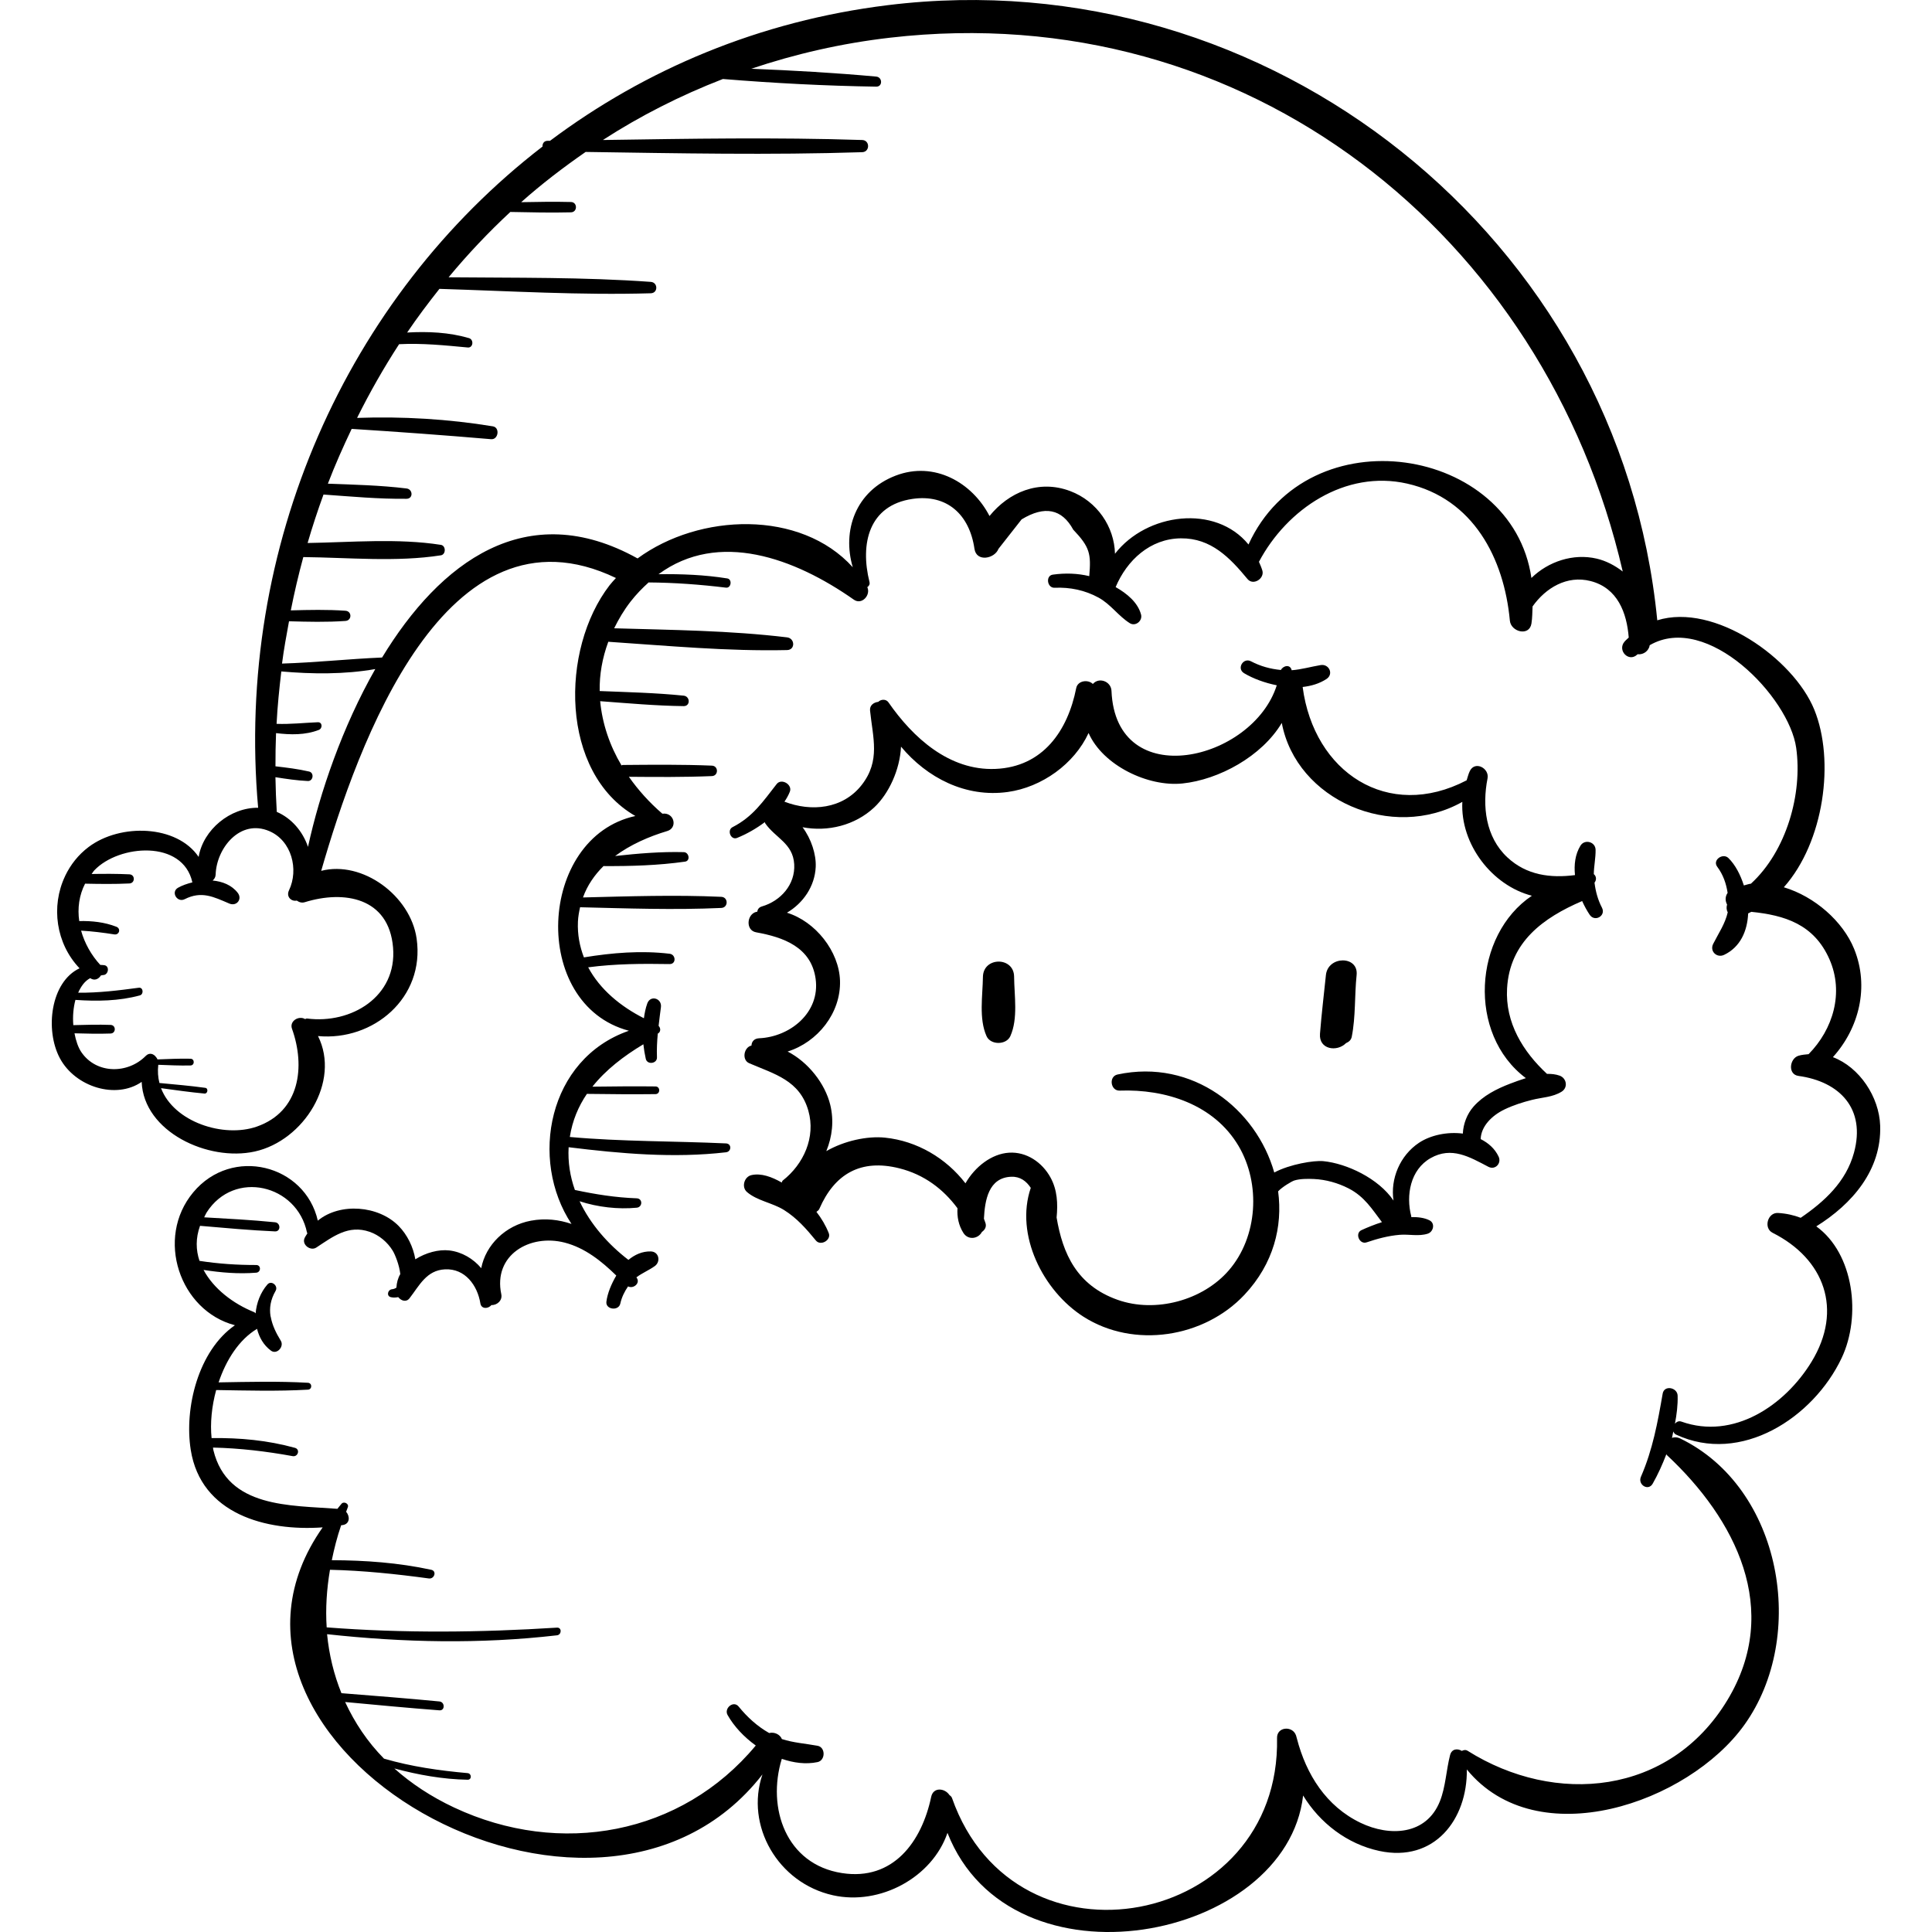 <?xml version="1.0" encoding="iso-8859-1"?>
<!-- Generator: Adobe Illustrator 18.0.0, SVG Export Plug-In . SVG Version: 6.00 Build 0)  -->
<!DOCTYPE svg PUBLIC "-//W3C//DTD SVG 1.1//EN" "http://www.w3.org/Graphics/SVG/1.1/DTD/svg11.dtd">
<svg version="1.1" id="Capa_1" xmlns="http://www.w3.org/2000/svg" xmlns:xlink="http://www.w3.org/1999/xlink" x="0px" y="0px"
	 viewBox="0 0 276.804 276.804" style="enable-background:new 0 0 276.804 276.804;" xml:space="preserve">
<g>
	<path d="M229.517,130.046c-0.592-1.137-0.909-2.334-1.066-3.584c0.326-0.41,0.26-0.936-0.102-1.225
		c0.016-1.169,0.275-2.309,0.257-3.478c-0.018-1.162-1.569-1.579-2.173-0.589c-0.758,1.243-0.932,2.719-0.779,4.208
		c-3.484,0.452-6.938,0.034-9.695-2.545c-3.117-2.915-3.617-7.327-2.834-11.312c0.283-1.446-1.783-2.556-2.53-1.067
		c-0.221,0.441-0.308,0.897-0.465,1.346c-11.273,5.876-21.89-1.144-23.494-13.373c1.225-0.138,2.399-0.479,3.414-1.145
		c1.071-0.704,0.365-2.195-0.84-1.993c-1.416,0.238-2.726,0.631-4.148,0.739c-0.189-0.887-1.202-0.679-1.543-0.037
		c-1.499-0.144-2.925-0.529-4.281-1.242c-1.121-0.589-2.091,1.049-0.995,1.703c1.328,0.793,2.981,1.388,4.685,1.733
		c-3.428,10.842-23.074,15.514-23.68,0.799c-0.056-1.365-1.795-2.009-2.668-0.989c-0.695-0.682-2.172-0.49-2.386,0.595
		c-1.202,6.075-4.747,11.304-11.6,11.577c-6.596,0.262-11.798-4.484-15.301-9.54c-0.353-0.509-1.096-0.445-1.455-0.07
		c-0.654,0.075-1.259,0.494-1.181,1.253c0.401,3.908,1.514,7.175-1.19,10.645c-2.708,3.476-7.248,3.881-11.075,2.404
		c0.307-0.45,0.574-0.923,0.774-1.43c0.402-1.023-1.2-1.971-1.886-1.098c-1.961,2.498-3.382,4.673-6.326,6.18
		c-0.835,0.428-0.245,1.905,0.65,1.542c1.354-0.548,2.733-1.325,3.98-2.263c0.023,0.056,0.021,0.122,0.055,0.172
		c1.467,2.119,3.976,2.847,4.152,5.865c0.17,2.91-1.948,5.265-4.632,6.044c-0.45,0.131-0.614,0.435-0.667,0.761
		c-0.052,0.013-0.104,0.005-0.156,0.019c-1.361,0.376-1.528,2.651,0,2.925c3.892,0.699,7.901,2.113,8.525,6.676
		c0.659,4.816-3.646,8.312-8.11,8.506c-0.729,0.032-1.068,0.525-1.083,1.044c-1.093,0.228-1.423,2.058-0.329,2.529
		c3.635,1.563,7.239,2.444,8.479,6.807c1.078,3.795-0.676,7.654-3.662,9.997c-0.105,0.083-0.098,0.194-0.152,0.292
		c-1.398-0.798-2.948-1.389-4.356-1.061c-1.017,0.236-1.444,1.702-0.635,2.409c1.45,1.267,3.652,1.546,5.32,2.589
		c1.838,1.15,3.206,2.712,4.566,4.372c0.678,0.829,2.241-0.063,1.838-1.07c-0.442-1.107-1.045-2.116-1.762-3.04
		c0.151-0.125,0.324-0.215,0.415-0.424c2.176-5.012,5.932-7.208,11.479-5.81c3.532,0.89,6.271,2.959,8.315,5.719
		c-0.08,1.228,0.158,2.447,0.842,3.529c0.688,1.089,2.141,0.855,2.658-0.136c0.382-0.264,0.667-0.681,0.529-1.21
		c-0.062-0.237-0.168-0.455-0.241-0.687c0.131-2.605,0.643-5.898,3.927-6.01c1.273-0.043,2.147,0.627,2.785,1.59
		c-2.292,6.721,1.757,14.769,7.557,18.467c7.215,4.6,17.277,3.012,23.06-3.151c4.172-4.445,5.495-9.782,4.821-14.818
		c0.564-0.611,1.941-1.435,2.321-1.553c0.82-0.255,1.925-0.252,2.805-0.212c1.716,0.079,3.441,0.563,4.969,1.346
		c2.305,1.182,3.386,3.014,4.779,4.833c-1.087,0.353-2.111,0.767-2.935,1.148c-0.981,0.453-0.287,2.098,0.738,1.75
		c1.536-0.521,3.096-0.941,4.718-1.079c1.361-0.116,2.749,0.258,4.051-0.168c0.8-0.261,1.091-1.476,0.249-1.906
		c-0.762-0.389-1.679-0.48-2.634-0.47c-0.005-0.043,0.025-0.072,0.013-0.117c-0.784-3.005-0.133-6.671,2.765-8.324
		c3.007-1.715,5.593-0.172,8.281,1.236c0.987,0.517,1.924-0.505,1.466-1.466c-0.549-1.151-1.476-1.951-2.567-2.501
		c0.059-1.811,1.567-3.361,3.422-4.253c1.25-0.601,2.611-1.034,3.954-1.37c1.449-0.362,2.938-0.371,4.221-1.169
		c0.957-0.596,0.718-1.951-0.301-2.305c-0.562-0.195-1.167-0.261-1.792-0.244c-3.44-3.189-5.996-7.321-5.722-12.236
		c0.371-6.672,5.194-10.136,10.757-12.528c0.323,0.713,0.688,1.386,1.084,1.971C228.494,132.148,230.124,131.213,229.517,130.046z
		 M218.616,154.467c-0.804,0.256-1.586,0.537-2.271,0.8c-1.922,0.74-3.843,1.709-5.225,3.276c-0.931,1.055-1.473,2.486-1.534,3.869
		c-2.223-0.285-4.632,0.217-6.296,1.329c-2.714,1.813-4.109,5.157-3.638,8.266c-2.154-3.191-6.728-5.317-10.05-5.644
		c-1.341-0.132-4.804,0.435-7.034,1.625c-2.577-9.078-11.681-16.348-22.458-14.041c-1.294,0.277-1.009,2.357,0.313,2.309
		c6.559-0.238,13.509,1.969,17.033,7.937c3.198,5.416,2.752,13.006-1.393,17.805c-3.742,4.333-10.521,6.15-15.931,4.235
		c-5.871-2.077-7.878-6.639-8.749-11.798c0.192-1.969,0.112-3.942-0.881-5.745c-1.189-2.159-3.426-3.7-5.94-3.54
		c-2.502,0.158-4.879,2.02-6.238,4.387c-2.764-3.592-6.927-6.073-11.538-6.544c-2.521-0.257-5.802,0.443-8.398,1.932
		c0.849-2.066,1.123-4.36,0.561-6.651c-0.741-3.02-3.139-6.091-6.105-7.618c4.286-1.342,7.649-5.501,7.506-10.151
		c-0.13-4.198-3.499-8.472-7.601-9.739c2.318-1.361,3.992-3.771,4.121-6.556c0.082-1.777-0.634-4.021-1.886-5.69
		c3.606,0.684,7.503-0.25,10.271-2.843c2.102-1.969,3.678-5.414,3.837-8.701c3.723,4.46,9.255,7.332,15.298,6.493
		c4.876-0.677,9.527-4.014,11.574-8.448c2.039,4.641,8.521,7.742,13.446,7.23c5.217-0.542,11.373-3.88,14.235-8.675
		c2.096,11.102,15.817,16.978,25.867,11.312c-0.301,6.081,4.271,11.986,9.963,13.448C211.11,133.96,210.182,148.151,218.616,154.467
		z"/>
	<path d="M145.294,139.929c-0.025-2.878-4.388-2.873-4.466,0c-0.032,2.724-0.61,6.005,0.518,8.526c0.579,1.294,2.824,1.288,3.406,0
		C145.886,145.941,145.317,142.646,145.294,139.929z"/>
	<path d="M189.968,139.701c-0.289,2.802-0.63,5.604-0.849,8.413c-0.177,2.269,2.448,2.636,3.727,1.34
		c0.392-0.168,0.729-0.433,0.824-0.911c0.575-2.9,0.389-5.909,0.697-8.842C194.663,136.891,190.257,136.907,189.968,139.701z"/>
	<path d="M260.226,175.706c5.119-3.186,9.366-8.055,9.152-14.437c-0.138-4.105-2.957-8.369-6.772-9.807
		c3.742-4.144,5.249-10.068,3.043-15.505c-1.604-3.952-5.648-7.51-10.075-8.836c5.779-6.484,7.336-18.168,4.36-25.46
		c-2.973-7.286-14.278-15.34-22.492-12.789c-5.353-54.828-55.61-94.861-110.252-88.132c-18.356,2.26-34.743,9.207-48.381,19.43
		c-0.123,0.002-0.245,0.004-0.368,0.005c-0.517,0.006-0.742,0.422-0.711,0.82c-28.041,21.61-44.064,57.278-40.746,94.735
		c-3.994-0.048-7.864,3.13-8.525,7.042c-3.121-4.606-11.213-4.835-15.747-1.431c-1.517,1.139-2.62,2.577-3.376,4.151
		c-0.019,0.022-0.015,0.054-0.031,0.078c-2.019,4.283-1.298,9.612,2.093,13.162c-4.141,1.943-4.997,8.824-2.81,12.899
		c2.203,4.105,8.033,5.92,11.711,3.374c0.278,7.145,9.515,11.452,16.202,9.976c7.037-1.553,12.315-10.025,9.061-16.542
		c7.904,0.743,15.351-5.469,14.129-13.973c-0.879-6.122-7.742-11.217-13.671-9.698c5.199-18.034,17.809-53.662,42.229-41.956
		c-0.31,0.345-0.634,0.678-0.915,1.044c-7.087,9.21-7.106,26.837,3.696,33.056c-14.021,3.057-15.132,26.997-0.927,30.767
		c-11.59,4.025-14.305,18.483-8.223,27.677c-1.799-0.608-3.731-0.85-5.816-0.463c-3.657,0.678-6.476,3.475-7.116,6.803
		c-1.148-1.363-2.776-2.33-4.569-2.54c-1.528-0.18-3.372,0.322-4.873,1.269c-0.299-1.785-1.16-3.517-2.378-4.764
		c-2.881-2.951-8.416-3.395-11.594-0.775c-1.833-8.043-12.302-10.706-17.848-4.055c-5.482,6.575-1.939,16.971,5.972,19.042
		c-5.246,3.634-7.278,11.859-6.33,17.852c1.458,9.211,10.787,11.684,18.901,11.108c-21.84,31.065,38.993,66.287,63.01,35.395
		c-2.502,7.322,2.206,15.555,10.103,17.314c6.75,1.503,14.223-2.553,16.406-8.94c9.119,23.207,48.566,15.508,50.955-5.354
		c2.393,3.937,6.313,6.955,10.911,7.942c7.895,1.694,12.635-4.518,12.545-11.673c10.079,12.323,31.71,4.838,39.755-6.379
		c9.109-12.701,5.399-34.009-9.208-41.053c-0.391-0.189-0.796-0.192-1.159-0.081c0.084-0.302,0.122-0.611,0.195-0.915
		c0.076,0.174,0.168,0.345,0.379,0.444c9.302,4.352,19.682-2.398,23.739-10.969C266.695,188.565,265.621,179.603,260.226,175.706z
		 M56.315,135.753c0.59,7.036-5.998,10.998-12.335,10.172c-0.111-0.014-0.169,0.065-0.264,0.083
		c-0.896-0.54-2.281,0.274-1.882,1.385c1.938,5.407,1.149,11.861-5.049,14.021c-4.736,1.65-11.86-0.644-13.714-5.509
		c2.074,0.281,4.15,0.58,6.232,0.773c0.463,0.043,0.578-0.755,0.111-0.82c-2.18-0.302-4.379-0.482-6.571-0.694
		c-0.208-0.809-0.271-1.679-0.168-2.607c1.538,0.057,3.075,0.133,4.615,0.097c0.622-0.014,0.623-0.953,0-0.967
		c-1.578-0.036-3.154,0.041-4.731,0.1c-0.001-0.008-0.003-0.016-0.005-0.025c-0.055-0.124-0.11-0.222-0.201-0.313
		c-0.33-0.464-0.95-0.695-1.469-0.167c-2.569,2.608-7.076,2.625-9.231-0.541c-0.445-0.654-0.777-1.617-0.981-2.694
		c1.726,0.046,3.453,0.092,5.178,0.029c0.792-0.029,0.794-1.203,0-1.232c-1.781-0.066-3.564-0.015-5.345,0.033
		c-0.104-1.214-0.001-2.48,0.3-3.617c3.079,0.216,6.244,0.17,9.232-0.644c0.587-0.16,0.493-1.184-0.149-1.099
		c-2.91,0.389-5.758,0.744-8.688,0.713c0.396-0.887,0.923-1.661,1.723-2.087c0.608,0.428,1.219,0.13,1.533-0.385
		c0.108-0.005,0.183-0.06,0.295-0.057c0.79,0.018,1.009-1.291,0.192-1.415c-0.201-0.031-0.382-0.024-0.574-0.038
		c0,0-0.001-0.002-0.002-0.003c-1.281-1.384-2.243-3.098-2.748-4.906c1.588,0.088,3.155,0.285,4.752,0.536
		c0.723,0.114,0.991-0.83,0.302-1.097c-1.714-0.665-3.509-0.852-5.32-0.812c-0.265-1.832-0.02-3.69,0.837-5.359
		c2.117,0.045,4.23,0.073,6.351-0.029c0.841-0.041,0.843-1.268,0-1.309c-1.808-0.087-3.61-0.078-5.413-0.048
		c0.141-0.175,0.237-0.367,0.397-0.535c3.526-3.699,12.688-4.413,14.037,1.736c-0.746,0.188-1.46,0.431-2.056,0.77
		c-1.068,0.607-0.125,2.185,0.957,1.637c2.424-1.225,4.138-0.33,6.395,0.629c1.046,0.444,1.906-0.642,1.195-1.549
		c-0.865-1.104-2.183-1.619-3.589-1.752c0.241-0.203,0.421-0.476,0.433-0.855c0.117-3.772,3.496-8.009,7.68-6.227
		c3.219,1.371,4.254,5.51,2.83,8.485c-0.447,0.932,0.352,1.638,1.114,1.472c0.326,0.228,0.707,0.367,1.152,0.229
		C49.307,127.516,55.713,128.58,56.315,135.753z M44.128,121.332c-0.749-2.206-2.345-4.096-4.474-5.011
		c-0.1-1.661-0.162-3.317-0.191-4.969c1.542,0.243,3.073,0.474,4.64,0.547c0.776,0.036,0.946-1.184,0.184-1.359
		c-1.597-0.368-3.2-0.56-4.82-0.748c-0.006-1.59,0.024-3.176,0.083-4.756c2.062,0.25,4.179,0.299,6.133-0.46
		c0.547-0.213,0.53-1.127-0.148-1.099c-1.999,0.082-3.925,0.305-5.909,0.231c0.125-2.524,0.388-5.02,0.677-7.508
		c4.409,0.383,9.09,0.436,13.466-0.342C49.082,104.075,45.827,113.537,44.128,121.332z M54.743,94.204
		c-4.79,0.2-9.536,0.724-14.337,0.868c0.259-2.041,0.635-4.049,1.002-6.06c2.7,0.073,5.389,0.144,8.09-0.048
		c0.939-0.067,0.94-1.393,0-1.46c-2.615-0.186-5.219-0.124-7.833-0.054c0.508-2.576,1.109-5.122,1.791-7.636
		c6.461,0.068,13.355,0.741,19.709-0.252c0.742-0.116,0.743-1.383,0-1.499c-6.158-0.963-12.811-0.368-19.093-0.266
		c0.684-2.346,1.444-4.661,2.277-6.942c3.964,0.282,7.923,0.653,11.899,0.609c0.978-0.011,0.92-1.367,0-1.479
		c-3.741-0.457-7.509-0.544-11.272-0.687c1.023-2.675,2.185-5.28,3.408-7.85c6.672,0.422,13.312,0.906,19.978,1.477
		c1.043,0.09,1.296-1.671,0.25-1.843c-6.363-1.048-12.976-1.438-19.452-1.207c1.809-3.645,3.819-7.171,6.019-10.561
		c3.309-0.167,6.53,0.16,9.838,0.472c0.786,0.074,0.898-1.131,0.181-1.341c-2.872-0.841-5.886-0.972-8.867-0.802
		c1.457-2.152,3.017-4.225,4.627-6.256c10.074,0.308,20.207,0.927,30.285,0.631c1.058-0.031,1.039-1.556,0-1.631
		c-9.62-0.696-19.325-0.564-28.971-0.659c2.742-3.31,5.697-6.433,8.843-9.36c2.897,0.055,5.792,0.126,8.689,0.053
		c0.951-0.024,0.953-1.455,0-1.479c-2.378-0.06-4.755-0.02-7.133,0.026c2.909-2.592,6.015-4.966,9.235-7.199
		c13.204,0.193,26.432,0.464,39.625,0.036c1.122-0.037,1.124-1.708,0-1.745c-12.369-0.402-24.77-0.187-37.153,0
		c5.341-3.457,11.095-6.376,17.191-8.74c7.31,0.596,14.641,0.981,21.971,1.095c0.941,0.015,0.909-1.358,0-1.441
		c-5.957-0.544-11.936-0.886-17.918-1.119c6.284-2.113,12.908-3.647,19.883-4.452c51.092-5.899,93.853,28.261,104.991,76.481
		c-1.129-0.87-2.394-1.534-3.728-1.846c-3.369-0.789-6.946,0.414-9.357,2.771c-2.746-18.935-31.964-23.555-40.535-4.797
		c-4.724-5.794-14.584-4.533-19.129,1.326c-0.087-3.851-2.542-7.521-6.421-8.982c-4.516-1.7-8.816,0.195-11.556,3.575
		c-2.475-4.795-7.904-7.907-13.44-5.789c-5.771,2.208-7.695,7.915-6.15,13.129c-7.484-8.277-21.982-7.764-30.833-1.263
		C75.382,71.138,63.012,80.601,54.743,94.204z M259.545,195.108c-3.826,6.269-11.192,11.225-18.646,8.569
		c-0.386-0.138-0.69,0.041-0.924,0.297c0.252-1.332,0.426-2.673,0.385-4.02c-0.036-1.172-1.922-1.551-2.142-0.29
		c-0.723,4.149-1.425,8.029-3.118,11.922c-0.488,1.121,1.046,2.107,1.686,0.986c0.758-1.328,1.395-2.753,1.956-4.21
		c0.038,0.044,0.054,0.091,0.1,0.134c9.783,9.13,16.475,22.102,8.657,35.069c-8.248,13.678-24.697,15.168-37.229,7.277
		c-0.279-0.176-0.571-0.117-0.828,0.016c-0.613-0.377-1.449-0.316-1.686,0.606c-0.554,2.15-0.633,4.557-1.459,6.618
		c-1.95,4.868-7.205,5.076-11.359,3.083c-4.924-2.362-7.795-6.938-9.121-12.057c-0.05-0.158-0.077-0.31-0.132-0.469
		c-0.487-1.42-2.752-1.265-2.719,0.368c0.552,27.133-37.468,34.482-46.566,8.61c-0.079-0.223-0.233-0.329-0.379-0.446
		c-0.654-0.981-2.303-1.175-2.608,0.273c-1.352,6.417-5.43,12.06-12.782,10.918c-8.012-1.244-10.787-9.311-8.62-16.367
		c1.691,0.581,3.447,0.817,5.12,0.467c1.141-0.238,1.175-2.126,0-2.34c-1.753-0.32-3.448-0.427-5.107-0.96
		c-0.268-0.665-1.069-1.048-1.825-0.865c-1.711-0.971-3.125-2.265-4.377-3.8c-0.739-0.905-2.122,0.253-1.579,1.218
		c0.913,1.622,2.348,3.154,4.039,4.371c-10.64,12.807-28.035,16.008-43.217,8.884c-3.317-1.556-6.158-3.45-8.568-5.596
		c3.429,0.92,6.946,1.55,10.499,1.615c0.618,0.011,0.598-0.895,0-0.948c-4.079-0.364-8.04-0.93-11.978-2.072
		c-2.394-2.433-4.21-5.179-5.57-8.115c4.501,0.418,9.001,0.85,13.509,1.191c0.82,0.062,0.803-1.193,0-1.271
		c-4.674-0.453-9.357-0.811-14.039-1.186c-1.087-2.678-1.77-5.513-2.057-8.451c11.003,1.2,21.905,1.432,32.938,0.16
		c0.686-0.079,0.718-1.145,0-1.1c-11.003,0.697-22.005,0.813-32.995-0.038c-0.18-2.683-0.001-5.449,0.472-8.251
		c4.751,0.112,9.454,0.601,14.166,1.243c0.796,0.108,1.175-1.064,0.343-1.243c-4.698-1.014-9.453-1.357-14.247-1.374
		c0.343-1.659,0.759-3.325,1.337-5.001c0.083-0.013,0.17-0.021,0.253-0.035c1.024-0.169,1.021-1.281,0.461-1.892
		c0.086-0.219,0.153-0.438,0.243-0.657c0.206-0.499-0.548-0.887-0.887-0.516c-0.225,0.245-0.392,0.495-0.605,0.742
		c-6.723-0.527-15.749-0.086-17.766-8.4c-0.029-0.118-0.032-0.255-0.056-0.376c3.837,0.088,7.632,0.538,11.414,1.227
		c0.769,0.14,1.104-0.973,0.328-1.188c-3.929-1.087-7.893-1.45-11.946-1.398c-0.218-2.134,0.02-4.553,0.658-6.885
		c4.382,0.07,8.766,0.197,13.143-0.053c0.634-0.036,0.635-0.95,0-0.986c-4.261-0.243-8.527-0.129-12.793-0.058
		c1.073-3.202,2.915-6.113,5.506-7.67c0.305,1.203,0.913,2.321,1.99,3.122c0.852,0.634,1.927-0.582,1.414-1.414
		c-0.685-1.113-1.202-2.201-1.418-3.312c-0.01-0.079-0.022-0.141-0.054-0.214c-0.182-1.161-0.008-2.351,0.729-3.629
		c0.413-0.715-0.605-1.568-1.177-0.908c-0.99,1.142-1.561,2.633-1.689,4.139c-0.073-0.049-0.104-0.133-0.19-0.168
		c-3.027-1.213-5.838-3.372-7.269-6.056c2.499,0.385,4.998,0.6,7.55,0.395c0.695-0.056,0.718-1.101,0-1.1
		c-2.729,0.005-5.439-0.177-8.131-0.594c-0.521-1.555-0.564-3.248,0.078-5.021c3.579,0.307,7.152,0.641,10.741,0.798
		c0.853,0.038,0.823-1.226,0-1.308c-3.377-0.336-6.761-0.514-10.147-0.707c0.122-0.228,0.196-0.452,0.343-0.683
		c3.94-6.201,12.988-4.013,14.39,2.879c0.008,0.041,0.049,0.05,0.062,0.086c-0.139,0.253-0.323,0.462-0.432,0.743
		c-0.362,0.942,0.893,1.835,1.699,1.306c2.395-1.57,4.598-3.309,7.643-2.256c1.367,0.473,2.559,1.478,3.315,2.717
		c0.31,0.507,0.938,2.019,1.078,3.336c-0.345,0.589-0.515,1.247-0.555,1.942c-0.172,0.117-0.371,0.21-0.637,0.235
		c-0.607,0.058-0.834,0.977-0.154,1.136c0.386,0.09,0.724,0.05,1.054-0.007c0.404,0.509,1.129,0.789,1.616,0.16
		c1.416-1.829,2.426-4.008,5.077-4.142c2.887-0.146,4.655,2.302,5.072,4.876c0.139,0.857,1.145,0.791,1.582,0.237
		c0.759,0.059,1.609-0.632,1.416-1.542c-1.194-5.625,4.091-8.695,9.095-7.397c2.89,0.75,5.263,2.646,7.38,4.715
		c-0.716,1.221-1.265,2.54-1.417,3.747c-0.143,1.134,1.751,1.377,1.993,0.27c0.2-0.913,0.601-1.717,1.111-2.463
		c0.743,0.391,1.802-0.44,1.235-1.239c-0.013-0.019-0.03-0.037-0.043-0.057c0.832-0.625,1.783-1.003,2.634-1.611
		c0.886-0.633,0.611-2.072-0.569-2.102c-1.224-0.031-2.293,0.46-3.205,1.212c-2.921-2.237-5.442-5.111-6.998-8.402
		c2.616,0.851,5.512,1.181,8.187,0.926c0.85-0.081,0.88-1.314,0-1.346c-3.059-0.112-5.89-0.566-8.858-1.196
		c-0.685-1.926-1.019-3.977-0.898-6.124c7.456,0.92,15.073,1.594,22.55,0.725c0.796-0.093,0.836-1.232,0-1.271
		c-7.479-0.346-14.917-0.25-22.379-0.922c0.364-2.351,1.231-4.383,2.447-6.175c3.277,0.039,6.552,0.077,9.83,0.035
		c0.707-0.009,0.708-1.091,0-1.1c-3.015-0.039-6.027-0.002-9.041,0.032c1.922-2.415,4.478-4.382,7.301-6.074
		c0.077,0.708,0.192,1.409,0.346,2.087c0.203,0.892,1.638,0.704,1.602-0.217c-0.045-1.162,0.016-2.281,0.117-3.396
		c0.425-0.215,0.455-0.762,0.119-1.116c0.102-0.882,0.207-1.759,0.331-2.665c0.173-1.271-1.504-1.799-1.956-0.539
		c-0.245,0.681-0.384,1.394-0.482,2.117c-3.342-1.69-6.298-4.128-7.984-7.297c3.887-0.513,7.736-0.532,11.664-0.465
		c0.975,0.016,0.919-1.369,0-1.479c-4.09-0.488-8.221-0.142-12.274,0.521c-0.602-1.56-0.94-3.257-0.858-5.127
		c0.032-0.728,0.164-1.396,0.307-2.056c6.74,0.163,13.492,0.406,20.23,0.1c1.025-0.046,1.026-1.546,0-1.593
		c-6.599-0.3-13.212-0.072-19.814,0.09c0.626-1.753,1.662-3.229,2.939-4.496c3.88,0.023,7.858-0.09,11.689-0.637
		c0.795-0.114,0.566-1.34-0.184-1.36c-3.255-0.085-6.572,0.192-9.839,0.555c2.183-1.622,4.813-2.783,7.471-3.579
		c1.416-0.424,1.071-2.39-0.338-2.496c-0.129-0.01-0.24,0.016-0.367,0.01c-1.852-1.591-3.456-3.376-4.794-5.286
		c3.967,0.034,7.925,0.064,11.892-0.099c0.964-0.04,0.965-1.458,0-1.498c-4.264-0.176-8.52-0.131-12.787-0.095
		c-0.07,0.001-0.098,0.056-0.159,0.069c-1.711-2.878-2.758-6.005-3.059-9.207c3.982,0.294,7.971,0.66,11.964,0.706
		c0.982,0.011,0.94-1.401,0-1.498c-3.995-0.41-8.023-0.499-12.035-0.662c-0.045-2.349,0.371-4.72,1.234-7.06
		c8.509,0.571,17.099,1.382,25.614,1.19c1.202-0.027,1.135-1.683,0-1.82c-8.182-0.988-16.519-1.058-24.774-1.301
		c0.639-1.297,1.385-2.582,2.36-3.834c0.821-1.054,1.688-1.933,2.573-2.733c3.71,0.022,7.405,0.297,11.09,0.745
		c0.746,0.091,0.928-1.203,0.179-1.322c-3.276-0.522-6.549-0.648-9.845-0.602c8.596-6.322,19.487-2.325,27.987,3.648
		c1.14,0.801,2.452-0.664,1.925-1.794c0.228-0.156,0.396-0.405,0.314-0.732c-1.377-5.511-0.09-11.007,6.164-11.914
		c4.915-0.713,8.159,2.217,8.875,7.152c0.281,1.941,2.893,1.427,3.443,0c1.104-1.406,2.208-2.811,3.312-4.217
		c3.303-2.005,5.769-1.513,7.397,1.473c2.391,2.509,2.569,3.469,2.294,6.657c-1.7-0.407-3.436-0.462-5.222-0.214
		c-1.07,0.149-0.813,1.928,0.254,1.881c2.208-0.098,4.36,0.345,6.306,1.414c1.75,0.961,2.819,2.621,4.467,3.658
		c0.825,0.52,1.859-0.339,1.615-1.242c-0.468-1.733-2.013-3.002-3.64-3.927c1.618-3.843,4.94-6.944,9.355-6.985
		c4.312-0.041,7.014,2.777,9.538,5.832c0.822,0.995,2.481-0.075,2.123-1.236c-0.135-0.44-0.312-0.834-0.484-1.232
		c4.002-7.551,12.364-13.215,21.236-11.204c9.468,2.146,13.883,10.69,14.714,19.631c0.15,1.616,2.79,2.308,3.092,0.418
		c0.136-0.855,0.119-1.642,0.162-2.455c1.876-2.642,4.916-4.5,8.307-3.633c3.89,0.995,5.194,4.567,5.47,8.095
		c-0.2,0.202-0.416,0.363-0.606,0.589c-1.067,1.261,0.618,3.018,1.837,1.837c0.015-0.014,0.031-0.022,0.046-0.036
		c0.643,0.075,1.358-0.254,1.656-1.003c0.038-0.095,0.038-0.194,0.071-0.29c8.243-4.772,19.967,7.432,20.988,14.705
		c0.923,6.573-1.377,14.775-6.481,19.461c-0.346,0.039-0.675,0.177-1.016,0.252c-0.495-1.53-1.217-2.949-2.209-3.921
		c-0.798-0.781-2.328,0.281-1.609,1.241c0.852,1.136,1.288,2.409,1.49,3.745c-0.366,0.527-0.359,1.146-0.078,1.674
		c-0.105,0.371-0.102,0.761,0.097,1.106c-0.379,1.663-1.305,2.984-2.088,4.531c-0.534,1.057,0.53,2.066,1.57,1.57
		c2.34-1.118,3.332-3.44,3.441-5.935c0.156-0.065,0.295-0.158,0.448-0.228c4.749,0.482,8.984,1.75,11.205,6.806
		c2.1,4.779,0.511,10.031-2.993,13.587c-0.481,0.053-0.958,0.073-1.451,0.226c-1.277,0.396-1.566,2.675,0,2.889
		c5.919,0.808,9.669,4.712,7.954,11.001c-1.139,4.171-4.223,6.993-7.634,9.327c-0.985-0.376-2.063-0.624-3.251-0.692
		c-1.49-0.085-2.111,2.171-0.771,2.844C261.382,180.357,264.1,187.643,259.545,195.108z"/>
</g>
<g>
</g>
<g>
</g>
<g>
</g>
<g>
</g>
<g>
</g>
<g>
</g>
<g>
</g>
<g>
</g>
<g>
</g>
<g>
</g>
<g>
</g>
<g>
</g>
<g>
</g>
<g>
</g>
<g>
</g>
</svg>
